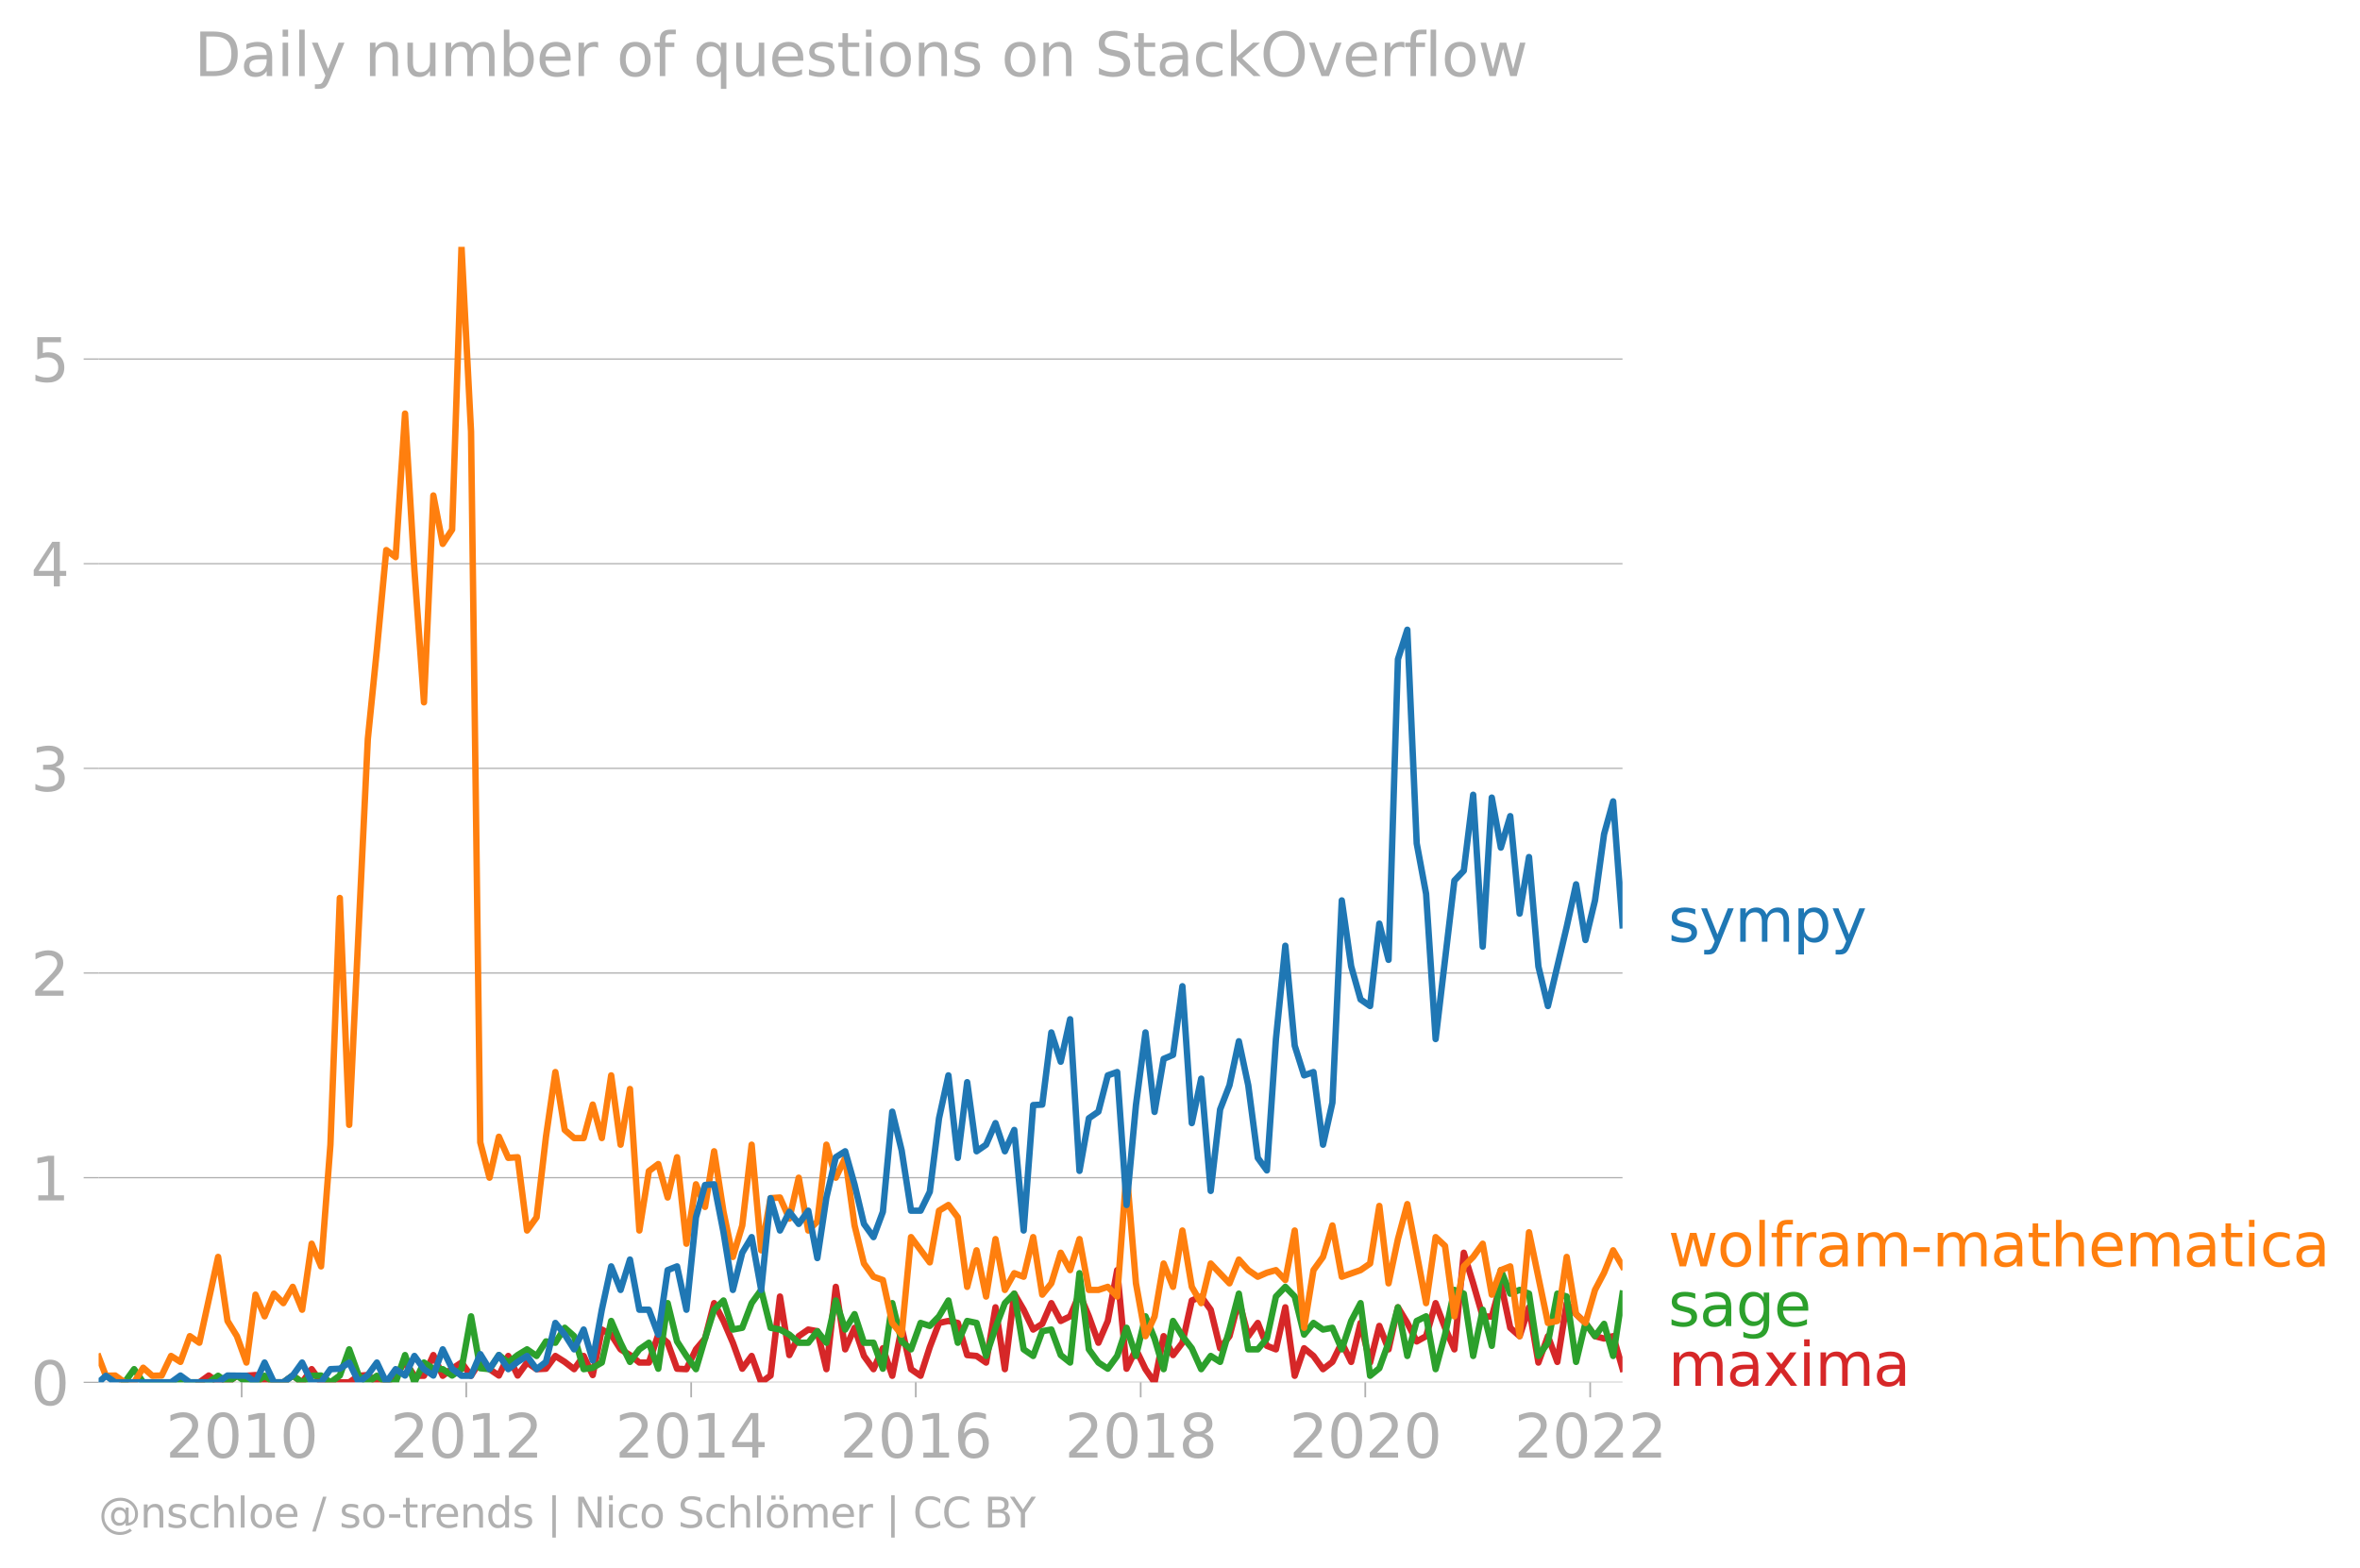 <svg xmlns:xlink="http://www.w3.org/1999/xlink" width="737.413" height="489.969" viewBox="0 0 553.06 367.477" xmlns="http://www.w3.org/2000/svg"><defs><style>*{stroke-linejoin:round;stroke-linecap:butt}</style></defs><g id="figure_1"><path d="M0 367.477h553.06V0H0v367.477z" style="fill:none" id="patch_1"/><g id="axes_1"><path d="M23.108 323.95h357.12V57.838H23.108V323.95z" style="fill:none" id="patch_2"/><g id="matplotlib.axis_1"><g id="xtick_1"><g id="line2d_1"><defs><path id="m2ed4cadabf" d="M0 0v3.5" style="stroke:#b0b0b0;stroke-width:.4"/></defs><use xlink:href="#m2ed4cadabf" x="56.635" y="323.95" style="fill:#b0b0b0;stroke:#b0b0b0;stroke-width:.4"/></g><g style="fill:#b0b0b0" transform="matrix(.14 0 0 -.14 38.82 341.588)" id="text_1"><defs><path id="DejaVuSans-32" d="M1228 531h2203V0H469v531q359 372 979 998 621 627 780 809 303 340 423 576 121 236 121 464 0 372-261 606-261 235-680 235-297 0-627-103-329-103-704-313v638q381 153 712 231 332 78 607 78 725 0 1156-363 431-362 431-968 0-288-108-546-107-257-392-607-78-91-497-524-418-433-1181-1211z" transform="scale(.016)"/><path id="DejaVuSans-30" d="M2034 4250q-487 0-733-480-245-479-245-1442 0-959 245-1439 246-480 733-480 491 0 736 480 246 480 246 1439 0 963-246 1442-245 480-736 480zm0 500q785 0 1199-621 414-620 414-1801 0-1178-414-1799Q2819-91 2034-91q-784 0-1198 620-414 621-414 1799 0 1181 414 1801 414 621 1198 621z" transform="scale(.016)"/><path id="DejaVuSans-31" d="M794 531h1031v3560L703 3866v575l1116 225h631V531h1031V0H794v531z" transform="scale(.016)"/></defs><use xlink:href="#DejaVuSans-32"/><use xlink:href="#DejaVuSans-30" x="63.623"/><use xlink:href="#DejaVuSans-31" x="127.246"/><use xlink:href="#DejaVuSans-30" x="190.869"/></g></g><g id="xtick_2"><use xlink:href="#m2ed4cadabf" x="109.269" y="323.95" style="fill:#b0b0b0;stroke:#b0b0b0;stroke-width:.4" id="line2d_2"/><g style="fill:#b0b0b0" transform="matrix(.14 0 0 -.14 91.454 341.588)" id="text_2"><use xlink:href="#DejaVuSans-32"/><use xlink:href="#DejaVuSans-30" x="63.623"/><use xlink:href="#DejaVuSans-31" x="127.246"/><use xlink:href="#DejaVuSans-32" x="190.869"/></g></g><g id="xtick_3"><use xlink:href="#m2ed4cadabf" x="161.975" y="323.95" style="fill:#b0b0b0;stroke:#b0b0b0;stroke-width:.4" id="line2d_3"/><g style="fill:#b0b0b0" transform="matrix(.14 0 0 -.14 144.16 341.588)" id="text_3"><defs><path id="DejaVuSans-34" d="M2419 4116 825 1625h1594v2491zm-166 550h794V1625h666v-525h-666V0h-628v1100H313v609l1940 2957z" transform="scale(.016)"/></defs><use xlink:href="#DejaVuSans-32"/><use xlink:href="#DejaVuSans-30" x="63.623"/><use xlink:href="#DejaVuSans-31" x="127.246"/><use xlink:href="#DejaVuSans-34" x="190.869"/></g></g><g id="xtick_4"><use xlink:href="#m2ed4cadabf" x="214.61" y="323.95" style="fill:#b0b0b0;stroke:#b0b0b0;stroke-width:.4" id="line2d_4"/><g style="fill:#b0b0b0" transform="matrix(.14 0 0 -.14 196.795 341.588)" id="text_4"><defs><path id="DejaVuSans-36" d="M2113 2584q-425 0-674-291-248-290-248-796 0-503 248-796 249-292 674-292t673 292q248 293 248 796 0 506-248 796-248 291-673 291zm1253 1979v-575q-238 112-480 171-242 60-480 60-625 0-955-422-329-422-376-1275 184 272 462 417 279 145 613 145 703 0 1111-427 408-426 408-1160 0-719-425-1154Q2819-91 2113-91q-810 0-1238 620-428 621-428 1799 0 1106 525 1764t1409 658q238 0 480-47t505-140z" transform="scale(.016)"/></defs><use xlink:href="#DejaVuSans-32"/><use xlink:href="#DejaVuSans-30" x="63.623"/><use xlink:href="#DejaVuSans-31" x="127.246"/><use xlink:href="#DejaVuSans-36" x="190.869"/></g></g><g id="xtick_5"><use xlink:href="#m2ed4cadabf" x="267.316" y="323.95" style="fill:#b0b0b0;stroke:#b0b0b0;stroke-width:.4" id="line2d_5"/><g style="fill:#b0b0b0" transform="matrix(.14 0 0 -.14 249.501 341.588)" id="text_5"><defs><path id="DejaVuSans-38" d="M2034 2216q-450 0-708-241-257-241-257-662 0-422 257-663 258-241 708-241t709 242q260 243 260 662 0 421-258 662-257 241-711 241zm-631 268q-406 100-633 378-226 279-226 679 0 559 398 884 399 325 1092 325 697 0 1094-325t397-884q0-400-227-679-226-278-629-378 456-106 710-416 255-309 255-755 0-679-414-1042Q2806-91 2034-91q-771 0-1186 362-414 363-414 1042 0 446 256 755 257 310 713 416zm-231 997q0-362 226-565 227-203 636-203 407 0 636 203 230 203 230 565 0 363-230 566-229 203-636 203-409 0-636-203-226-203-226-566z" transform="scale(.016)"/></defs><use xlink:href="#DejaVuSans-32"/><use xlink:href="#DejaVuSans-30" x="63.623"/><use xlink:href="#DejaVuSans-31" x="127.246"/><use xlink:href="#DejaVuSans-38" x="190.869"/></g></g><g id="xtick_6"><use xlink:href="#m2ed4cadabf" x="319.95" y="323.95" style="fill:#b0b0b0;stroke:#b0b0b0;stroke-width:.4" id="line2d_6"/><g style="fill:#b0b0b0" transform="matrix(.14 0 0 -.14 302.135 341.588)" id="text_6"><use xlink:href="#DejaVuSans-32"/><use xlink:href="#DejaVuSans-30" x="63.623"/><use xlink:href="#DejaVuSans-32" x="127.246"/><use xlink:href="#DejaVuSans-30" x="190.869"/></g></g><g id="xtick_7"><use xlink:href="#m2ed4cadabf" x="372.657" y="323.95" style="fill:#b0b0b0;stroke:#b0b0b0;stroke-width:.4" id="line2d_7"/><g style="fill:#b0b0b0" transform="matrix(.14 0 0 -.14 354.842 341.588)" id="text_7"><use xlink:href="#DejaVuSans-32"/><use xlink:href="#DejaVuSans-30" x="63.623"/><use xlink:href="#DejaVuSans-32" x="127.246"/><use xlink:href="#DejaVuSans-32" x="190.869"/></g></g></g><g id="matplotlib.axis_2"><g id="ytick_1"><path d="M23.108 323.95h357.12" clip-path="url(#p74dbc0245b)" style="fill:none;stroke:#b0b0b0;stroke-width:.3;stroke-linecap:square" id="line2d_8"/><g id="line2d_9"><defs><path id="m3fc665260a" d="M0 0h-3.5" style="stroke:#b0b0b0;stroke-width:.3"/></defs><use xlink:href="#m3fc665260a" x="23.108" y="323.95" style="fill:#b0b0b0;stroke:#b0b0b0;stroke-width:.3"/></g><use xlink:href="#DejaVuSans-30" style="fill:#b0b0b0" transform="matrix(.14 0 0 -.14 7.2 329.269)" id="text_8"/></g><g id="ytick_2"><path d="M23.108 275.988h357.12" clip-path="url(#p74dbc0245b)" style="fill:none;stroke:#b0b0b0;stroke-width:.3;stroke-linecap:square" id="line2d_10"/><use xlink:href="#m3fc665260a" x="23.108" y="275.988" style="fill:#b0b0b0;stroke:#b0b0b0;stroke-width:.3" id="line2d_11"/><use xlink:href="#DejaVuSans-31" style="fill:#b0b0b0" transform="matrix(.14 0 0 -.14 7.2 281.307)" id="text_9"/></g><g id="ytick_3"><path d="M23.108 228.026h357.12" clip-path="url(#p74dbc0245b)" style="fill:none;stroke:#b0b0b0;stroke-width:.3;stroke-linecap:square" id="line2d_12"/><use xlink:href="#m3fc665260a" x="23.108" y="228.026" style="fill:#b0b0b0;stroke:#b0b0b0;stroke-width:.3" id="line2d_13"/><use xlink:href="#DejaVuSans-32" style="fill:#b0b0b0" transform="matrix(.14 0 0 -.14 7.2 233.345)" id="text_10"/></g><g id="ytick_4"><path d="M23.108 180.064h357.12" clip-path="url(#p74dbc0245b)" style="fill:none;stroke:#b0b0b0;stroke-width:.3;stroke-linecap:square" id="line2d_14"/><use xlink:href="#m3fc665260a" x="23.108" y="180.064" style="fill:#b0b0b0;stroke:#b0b0b0;stroke-width:.3" id="line2d_15"/><g style="fill:#b0b0b0" transform="matrix(.14 0 0 -.14 7.2 185.383)" id="text_11"><defs><path id="DejaVuSans-33" d="M2597 2516q453-97 707-404 255-306 255-756 0-690-475-1069Q2609-91 1734-91q-293 0-604 58T488 141v609q262-153 574-231 313-78 654-78 593 0 904 234t311 681q0 413-289 645-289 233-804 233h-544v519h569q465 0 712 186t247 536q0 359-255 551-254 193-729 193-260 0-557-57-297-56-653-174v562q360 100 674 150t592 50q719 0 1137-327 419-326 419-882 0-388-222-655t-631-370z" transform="scale(.016)"/></defs><use xlink:href="#DejaVuSans-33"/></g></g><g id="ytick_5"><path d="M23.108 132.102h357.12" clip-path="url(#p74dbc0245b)" style="fill:none;stroke:#b0b0b0;stroke-width:.3;stroke-linecap:square" id="line2d_16"/><use xlink:href="#m3fc665260a" x="23.108" y="132.102" style="fill:#b0b0b0;stroke:#b0b0b0;stroke-width:.3" id="line2d_17"/><use xlink:href="#DejaVuSans-34" style="fill:#b0b0b0" transform="matrix(.14 0 0 -.14 7.2 137.42)" id="text_12"/></g><g id="ytick_6"><path d="M23.108 84.14h357.12" clip-path="url(#p74dbc0245b)" style="fill:none;stroke:#b0b0b0;stroke-width:.3;stroke-linecap:square" id="line2d_18"/><use xlink:href="#m3fc665260a" x="23.108" y="84.14" style="fill:#b0b0b0;stroke:#b0b0b0;stroke-width:.3" id="line2d_19"/><g style="fill:#b0b0b0" transform="matrix(.14 0 0 -.14 7.2 89.458)" id="text_13"><defs><path id="DejaVuSans-35" d="M691 4666h2478v-532H1269V2991q137 47 274 70 138 23 276 23 781 0 1237-428 457-428 457-1159 0-753-469-1171Q2575-91 1722-91q-294 0-599 50Q819 9 494 109v635q281-153 581-228t634-75q541 0 856 284 316 284 316 772 0 487-316 771-315 285-856 285-253 0-505-56-251-56-513-175v2344z" transform="scale(.016)"/></defs><use xlink:href="#DejaVuSans-35"/></g></g></g><path d="m46.72 323.95 2.2-1.599 2.199 1.599h2.2l2.198-1.547h2.235l2.127-.166 2.127 1.713h4.399l2.199-1.599 2.199 1.599 2.235-3.095 2.2 3.095h6.596l2.236-1.547 2.127-.166 2.127 1.713h2.199l2.199-1.547 2.199-3.25 2.199 3.25h2.235l2.2-4.848 2.198 4.848 2.2-1.65 2.199-1.445 2.235 3.095 2.163-3.415 2.163 1.867 2.199 1.496 2.199-4.59 2.2 4.59 2.198-3.043 2.235 1.547 2.2-.103 2.199-2.99 2.199 1.392 2.199 1.701 2.235-3.094 2.127 4.476 2.127-10.664 2.199 1.186 2.2 3.455 2.198 1.34 2.2 1.754h2.234l2.2-6.55 2.199 1.909 2.199 6.085 2.199.103 2.235-4.641 2.127-2.542 2.127-8.288 2.2 4.177 2.198 5.106 2.2 6.085 2.198-2.99 2.236 6.188 2.199-1.599 2.199-18.514 2.199 13.718 2.199-4.435 2.235-1.547 2.127.386 2.127 8.896 2.2-19.287 2.198 14.646 2.2-5.054 2.199 6.601 2.235 3.094 2.199-4.899 2.199 6.447 2.2-11.243 2.198 9.695 2.235 1.548 2.163-6.723 2.163-5.655 2.2-.464 2.199.464 2.199 7.53 2.199.206 2.235 1.547 2.2-12.944 2.198 14.491 2.2-17.689 2.198 3.765 2.236 4.642 2.127-1.327 2.127-4.862 2.199 4.177 2.199-1.083 2.199-5.312 2.199 5.312 2.235 6.189 2.2-5.106 2.198-11.913 2.2 23.104 2.199-4.538 2.235 4.641 2.127 3.095 2.127-10.83 2.199 4.435 2.199-2.888 2.199-9.902 2.2-.928 2.234 3.094 2.2 9.025 2.199-2.836 2.199-8.355 2.199 8.355 2.235-3.095 2.127 5.36 2.127.829 2.199-9.85 2.2 16.039 2.198-6.447 2.2 1.805 2.234 3.094 2.2-1.701 2.199-4.487 2.199 4.487 2.199-9.129 2.235 9.283 2.163-8.59 2.163 5.496 2.2-9.85 2.198 3.661 2.2 4.332 2.199-1.237 2.235-7.736 2.199 5.776 2.199 5.054 2.199-22.64 2.2 7.168 2.234 7.736 2.127.055 2.127-7.79 2.2 10.417 2.198 1.96 2.2-6.756 2.199 12.944 2.235-6.188 2.199 6.034 2.199-13.77 2.2 2.578 2.198 2.063 2.235 3.095 2.127.552 2.127-.552 2.2 7.632h0" clip-path="url(#p74dbc0245b)" style="fill:none;stroke:#d62728;stroke-width:1.5;stroke-linecap:square" id="line2d_20"/><path d="m29.2 323.95 2.235-3.095 2.127 3.095H48.92l2.199-1.547 2.2 1.547 2.198-1.547 2.235 1.547h2.127l2.127-1.547 2.2 1.547h2.199l2.199-1.599 2.199 1.599 2.235-1.547 2.2-.052 2.198 1.599 2.2-1.599 2.198-6.137 2.236 6.189 2.127 1.547 2.127-1.547 2.199 1.547h2.199l2.199-6.395 2.199 6.395 2.235-4.642 2.2 1.444 2.198.103 2.2 1.496 2.199-1.496 2.235-12.377 2.163 12.164 2.163.213 2.199-3.3 2.199 1.753 2.2-1.753 2.198-1.341 2.235 1.547 2.2-3.404 2.199.31 2.199-3.507 2.199 1.96 2.235 7.735 2.127-.331 2.127-1.216 2.199-9.747 2.2 5.106 2.198 4.487 2.2-2.94 2.234-1.547 2.2 6.085 2.199-15.368 2.199 8.973 2.199 3.404 2.235 3.094 2.127-7.183 2.127-6.741 2.2-2.166 2.198 6.808 2.2-.413 2.198-5.776 2.236-3.094 2.199 8.87 2.199.413 2.199 1.186 2.199 1.908h2.235l2.127-2.708 2.127 2.708 2.2-9.902 2.198 6.808 2.2-3.61 2.199 6.704h2.235l2.199 6.085 2.199-15.368 2.2 8.973 2.198 1.857 2.235-6.189 2.163.694 2.163-2.24 2.2-3.714 2.199 9.902 2.199-5.106 2.199.464 2.235 7.736 2.2-6.601 2.198-5.776 2.2-2.218 2.198 13.048 2.236 1.547 2.127-5.802 2.127-.386 2.199 5.982 2.199 1.753 2.199-20.938 2.199 17.844 2.235 3.094 2.2 1.444 2.198-2.99 2.2-6.602 2.199 6.601 2.235-9.283 2.127 5.194 2.127 7.183 2.199-11.294 2.199 3.559 2.199 2.836 2.2 4.9 2.234-3.095 2.2 1.393 2.199-7.581 2.199-8.407 2.199 13.048h2.235l2.127-2.542 2.127-9.835 2.199-2.27 2.2 2.27 2.198 8.922 2.2-2.734 2.234 1.548 2.2-.413 2.199 5.054 2.199-6.653 2.199-4.177 2.235 17.019 2.163-1.76 2.163-5.976 2.2-8.303 2.198 11.397 2.2-8.2 2.199-1.083 2.235 12.377 2.199-8.096 2.199-10.47 2.199.877 2.2 14.595 2.234-10.83 2.127 8.454 2.127-17.737 2.2 5.518 2.198-.876 2.2.876 2.199 14.595 2.235-3.094 2.199-11.5 2.199.67 2.2 15.317 2.198-9.129 2.235 3.095 2.127-2.874 2.127 7.515 2.2-14.595h0" clip-path="url(#p74dbc0245b)" style="fill:none;stroke:#2ca02c;stroke-width:1.5;stroke-linecap:square" id="line2d_21"/><path d="m23.108 317.955 1.694 4.448L27 322.35l2.2 1.599h2.234l2.127-3.426 2.127 1.879 2.2-.052 2.198-4.59 2.2 1.393 2.199-6.034 2.235 1.547 4.398-20.113 2.2 15.007 2.198 3.559 2.235 6.188 2.127-15.913 2.127 5.083 2.2-5.312 2.199 2.218 2.199-3.816 2.199 5.363 2.235-15.472 2.2 5.312 2.198-28.519 2.2-57.812 2.198 53.17 4.363-90.398 2.127-20.997 2.199-23.31 2.199 1.65 2.199-33.626 2.199 36.72 2.235 30.943 2.2-48.478 2.198 11.346 2.2-3.352 2.199-66.27 2.235 43.32 2.163 166.56 2.163 8.27 2.199-9.593 2.199 4.951 2.2-.154 2.198 17.173 2.235-3.094 2.2-18.876 2.199-15.162 2.199 13.564 2.199 1.908h2.235l2.127-7.847 2.127 7.847 2.199-14.698 2.2 16.245 2.198-13.048 2.2 33.161 2.234-13.924 2.2-1.65 2.199 7.838 2.199-9.437 2.199 20.267 2.235-13.924 2.127 5.304 2.127-13.04 2.2 14.182 2.198 10.573 2.2-7.375 2.198-18.927 2.236 24.755 2.199-12.223 2.199-.155 2.199 4.951 2.199-9.592 2.235 12.377 2.127-2.1 2.127-18.013 2.2 7.736 2.198-4.642 2.2 15.833 2.199 8.922 2.235 3.094 2.199.774 2.199 10.056 2.2 2.734 2.198-22.847 4.398 5.922 2.163-12.11 2.2-1.341 2.199 2.888 2.199 16.297 2.199-8.561 2.235 10.83 2.2-13.46 2.198 11.913 2.2-3.92 2.198.825 2.236-9.283 2.127 13.483 2.127-2.653 2.199-7.168 2.199 4.074 2.199-7.272 2.199 11.914h2.235l2.2-.722 2.198 2.269 2.2-29.448 2.199 26.353 2.235 12.378 2.127-4.587 2.127-12.432 2.199 5.467 2.199-13.203 2.199 13.203 2.2 3.816 2.234-9.283 4.399 4.641 2.199-5.57 2.199 2.476 2.235 1.547 2.127-.94 2.127-.607 2.199 2.32 2.2-11.603 2.198 22.795 2.2-13.512 2.234-3.094 2.2-7.375 2.199 12.016 4.398-1.547 2.235-1.547 2.163-13.498 2.163 18.14 2.2-10.367 2.198-8.2 4.399 23.208 2.235-15.472 2.199 2.063 2.199 16.503 2.199-11.707 2.2-2.217 2.234-3.095 2.127 11.936 2.127-5.747 2.2-.877 2.198 16.349 2.2-24.342 4.434 21.247 2.199-.464 2.199-15.007 2.2 13.408 2.198 2.063 2.235-7.735 2.127-4.034 2.127-5.25 2.2 3.765h0" clip-path="url(#p74dbc0245b)" style="fill:none;stroke:#ff7f0e;stroke-width:1.5;stroke-linecap:square" id="line2d_22"/><g style="fill:#1f77b4" transform="matrix(.14 0 0 -.14 390.941 220.698)" id="text_14"><defs><path id="DejaVuSans-73" d="M2834 3397v-544q-243 125-506 187-262 63-544 63-428 0-642-131t-214-394q0-200 153-314t616-217l197-44q612-131 870-370t258-667q0-488-386-773Q2250-91 1575-91q-281 0-586 55T347 128v594q319-166 628-249 309-82 613-82 406 0 624 139 219 139 219 392 0 234-158 359-157 125-692 241l-200 47q-534 112-772 345-237 233-237 639 0 494 350 762 350 269 994 269 318 0 599-47 282-46 519-140z" transform="scale(.016)"/><path id="DejaVuSans-79" d="M2059-325q-243-625-475-815-231-191-618-191H506v481h338q237 0 368 113 132 112 291 531l103 262L191 3500h609L1894 763l1094 2737h609L2059-325z" transform="scale(.016)"/><path id="DejaVuSans-6d" d="M3328 2828q216 388 516 572t706 184q547 0 844-383 297-382 297-1088V0h-578v2094q0 503-179 746-178 244-543 244-447 0-707-297-259-296-259-809V0h-578v2094q0 506-178 748t-550 242q-441 0-701-298-259-298-259-808V0H581v3500h578v-544q197 322 472 475t653 153q382 0 649-194 267-193 395-562z" transform="scale(.016)"/><path id="DejaVuSans-70" d="M1159 525v-1856H581v4831h578v-531q182 312 458 463 277 152 661 152 638 0 1036-506 399-506 399-1331T3314 415Q2916-91 2278-91q-384 0-661 152-276 152-458 464zm1957 1222q0 634-261 995t-717 361q-457 0-718-361t-261-995q0-634 261-995t718-361q456 0 717 361t261 995z" transform="scale(.016)"/></defs><use xlink:href="#DejaVuSans-73"/><use xlink:href="#DejaVuSans-79" x="52.1"/><use xlink:href="#DejaVuSans-6d" x="111.279"/><use xlink:href="#DejaVuSans-70" x="208.691"/><use xlink:href="#DejaVuSans-79" x="272.168"/></g><g style="fill:#ff7f0e" transform="matrix(.14 0 0 -.14 390.941 296.76)" id="text_15"><defs><path id="DejaVuSans-77" d="M269 3500h575l719-2731 715 2731h678l719-2731 716 2731h575L4050 0h-678l-753 2869L1863 0h-679L269 3500z" transform="scale(.016)"/><path id="DejaVuSans-6f" d="M1959 3097q-462 0-731-361t-269-989q0-628 267-989 268-361 733-361 460 0 728 362 269 363 269 988 0 622-269 986-268 364-728 364zm0 487q750 0 1178-488 429-487 429-1349 0-859-429-1349Q2709-91 1959-91q-753 0-1180 489-426 490-426 1349 0 862 426 1349 427 488 1180 488z" transform="scale(.016)"/><path id="DejaVuSans-6c" d="M603 4863h575V0H603v4863z" transform="scale(.016)"/><path id="DejaVuSans-66" d="M2375 4863v-479h-550q-309 0-430-125-120-125-120-450v-309h947v-447h-947V0H697v3053H147v447h550v244q0 584 272 851 272 268 862 268h544z" transform="scale(.016)"/><path id="DejaVuSans-72" d="M2631 2963q-97 56-211 82-114 27-251 27-488 0-749-317t-261-911V0H581v3500h578v-544q182 319 472 473 291 155 707 155 59 0 131-8 72-7 159-23l3-590z" transform="scale(.016)"/><path id="DejaVuSans-61" d="M2194 1759q-697 0-966-159t-269-544q0-306 202-486 202-179 548-179 479 0 768 339t289 901v128h-572zm1147 238V0h-575v531q-197-318-491-470T1556-91q-537 0-855 302-317 302-317 808 0 590 395 890 396 300 1180 300h807v57q0 397-261 614t-733 217q-300 0-585-72-284-72-546-216v532q315 122 612 182 297 61 578 61 760 0 1135-394 375-393 375-1193z" transform="scale(.016)"/><path id="DejaVuSans-2d" d="M313 2009h1684v-512H313v512z" transform="scale(.016)"/><path id="DejaVuSans-74" d="M1172 4494v-994h1184v-447H1172V1153q0-428 117-550t477-122h590V0h-590q-666 0-919 248-253 249-253 905v1900H172v447h422v994h578z" transform="scale(.016)"/><path id="DejaVuSans-68" d="M3513 2113V0h-575v2094q0 497-194 743-194 247-581 247-466 0-735-297-269-296-269-809V0H581v4863h578V2956q207 316 486 472 280 156 646 156 603 0 912-373 310-373 310-1098z" transform="scale(.016)"/><path id="DejaVuSans-65" d="M3597 1894v-281H953q38-594 358-905t892-311q331 0 642 81t618 244V178Q3153 47 2828-22t-659-69q-838 0-1327 487-489 488-489 1320 0 859 464 1363 464 505 1252 505 706 0 1117-455 411-454 411-1235zm-575 169q-6 471-264 752-258 282-683 282-481 0-770-272t-333-766l2050 4z" transform="scale(.016)"/><path id="DejaVuSans-69" d="M603 3500h575V0H603v3500zm0 1363h575v-729H603v729z" transform="scale(.016)"/><path id="DejaVuSans-63" d="M3122 3366v-538q-244 135-489 202t-495 67q-560 0-870-355-309-354-309-995t309-996q310-354 870-354 250 0 495 67t489 202V134Q2881 22 2623-34q-257-57-548-57-791 0-1257 497-465 497-465 1341 0 856 470 1346 471 491 1290 491 265 0 518-55 253-54 491-163z" transform="scale(.016)"/></defs><use xlink:href="#DejaVuSans-77"/><use xlink:href="#DejaVuSans-6f" x="81.787"/><use xlink:href="#DejaVuSans-6c" x="142.969"/><use xlink:href="#DejaVuSans-66" x="170.752"/><use xlink:href="#DejaVuSans-72" x="205.957"/><use xlink:href="#DejaVuSans-61" x="247.07"/><use xlink:href="#DejaVuSans-6d" x="308.35"/><use xlink:href="#DejaVuSans-2d" x="405.762"/><use xlink:href="#DejaVuSans-6d" x="441.846"/><use xlink:href="#DejaVuSans-61" x="539.258"/><use xlink:href="#DejaVuSans-74" x="600.537"/><use xlink:href="#DejaVuSans-68" x="639.746"/><use xlink:href="#DejaVuSans-65" x="703.125"/><use xlink:href="#DejaVuSans-6d" x="764.648"/><use xlink:href="#DejaVuSans-61" x="862.061"/><use xlink:href="#DejaVuSans-74" x="923.34"/><use xlink:href="#DejaVuSans-69" x="962.549"/><use xlink:href="#DejaVuSans-63" x="990.332"/><use xlink:href="#DejaVuSans-61" x="1045.313"/></g><g style="fill:#2ca02c" transform="matrix(.14 0 0 -.14 390.941 310.76)" id="text_16"><defs><path id="DejaVuSans-67" d="M2906 1791q0 625-258 968-257 344-723 344-462 0-720-344-258-343-258-968 0-622 258-966t720-344q466 0 723 344 258 344 258 966zm575-1357q0-893-397-1329-396-436-1215-436-303 0-572 45t-522 139v559q253-137 500-202 247-66 503-66 566 0 847 295t281 892v285q-178-310-456-463T1784 0Q1141 0 747 490 353 981 353 1791q0 812 394 1302 394 491 1037 491 388 0 666-153t456-462v531h575V434z" transform="scale(.016)"/></defs><use xlink:href="#DejaVuSans-73"/><use xlink:href="#DejaVuSans-61" x="52.1"/><use xlink:href="#DejaVuSans-67" x="113.379"/><use xlink:href="#DejaVuSans-65" x="176.855"/></g><g style="fill:#d62728" transform="matrix(.14 0 0 -.14 390.941 324.76)" id="text_17"><defs><path id="DejaVuSans-78" d="M3513 3500 2247 1797 3578 0h-678L1881 1375 863 0H184l1360 1831L300 3500h678l928-1247 928 1247h679z" transform="scale(.016)"/></defs><use xlink:href="#DejaVuSans-6d"/><use xlink:href="#DejaVuSans-61" x="97.412"/><use xlink:href="#DejaVuSans-78" x="158.691"/><use xlink:href="#DejaVuSans-69" x="217.871"/><use xlink:href="#DejaVuSans-6d" x="245.654"/><use xlink:href="#DejaVuSans-61" x="343.066"/></g><g style="fill:#b0b0b0" transform="matrix(.097 0 0 -.097 23.108 357.986)" id="text_18"><defs><path id="DejaVuSans-40" d="M2381 1678q0-447 222-702 222-254 610-254 384 0 604 256 221 256 221 700 0 438-225 695-225 258-607 258-378 0-602-256-223-256-223-697zm1703-934q-187-241-429-355t-564-114q-538 0-874 389t-336 1014q0 625 337 1015 338 391 873 391 322 0 565-117 244-117 428-354v409h447V722q457 69 714 417 258 349 258 902 0 334-99 628-98 294-298 544-325 409-792 626t-1017 217q-384 0-738-102-353-101-653-301-490-319-767-836-276-517-276-1120 0-497 179-932 180-434 521-765 328-325 759-495 431-171 922-171 403 0 792 136t714 389l281-347q-390-303-851-464t-936-161q-578 0-1091 205-512 205-912 595Q841 78 631 592q-209 514-209 1105 0 569 212 1084 213 516 607 907 403 396 931 607t1119 211q662 0 1229-272 568-271 952-771 234-307 357-666 124-359 124-744 0-822-497-1297T4084 263v481z" transform="scale(.016)"/><path id="DejaVuSans-6e" d="M3513 2113V0h-575v2094q0 497-194 743-194 247-581 247-466 0-735-297-269-296-269-809V0H581v3500h578v-544q207 316 486 472 280 156 646 156 603 0 912-373 310-373 310-1098z" transform="scale(.016)"/><path id="DejaVuSans-2f" d="M1625 4666h531L531-594H0l1625 5260z" transform="scale(.016)"/><path id="DejaVuSans-64" d="M2906 2969v1894h575V0h-575v525q-181-312-458-464-276-152-664-152-634 0-1033 506-398 507-398 1332t398 1331q399 506 1033 506 388 0 664-152 277-151 458-463zM947 1747q0-634 261-995t717-361q456 0 718 361 263 361 263 995t-263 995q-262 361-718 361t-717-361q-261-361-261-995z" transform="scale(.016)"/><path id="DejaVuSans-7c" d="M1344 4891v-6400H813v6400h531z" transform="scale(.016)"/><path id="DejaVuSans-4e" d="M628 4666h850L3547 763v3903h612V0h-850L1241 3903V0H628v4666z" transform="scale(.016)"/><path id="DejaVuSans-53" d="M3425 4513v-616q-359 172-678 256-319 85-616 85-515 0-795-200t-280-569q0-310 186-468 186-157 705-254l381-78q706-135 1042-474t336-907q0-679-455-1029Q2797-91 1919-91q-331 0-705 75-373 75-773 222v650q384-215 753-325 369-109 725-109 540 0 834 212 294 213 294 607 0 343-211 537t-692 291l-385 75q-706 140-1022 440-315 300-315 835 0 619 436 975t1201 356q329 0 669-60 341-59 697-177z" transform="scale(.016)"/><path id="DejaVuSans-f6" d="M1959 3097q-462 0-731-361t-269-989q0-628 267-989 268-361 733-361 460 0 728 362 269 363 269 988 0 622-269 986-268 364-728 364zm0 487q750 0 1178-488 429-487 429-1349 0-859-429-1349Q2709-91 1959-91q-753 0-1180 489-426 490-426 1349 0 862 426 1349 427 488 1180 488zm295 1266h634v-631h-634v631zm-1222 0h634v-631h-634v631z" transform="scale(.016)"/><path id="DejaVuSans-43" d="M4122 4306v-665q-319 297-680 443-361 147-767 147-800 0-1225-489t-425-1414q0-922 425-1411t1225-489q406 0 767 147t680 444V359q-331-225-702-338-370-112-782-112-1060 0-1670 648-609 649-609 1771 0 1125 609 1773 610 649 1670 649 418 0 788-111 371-111 696-333z" transform="scale(.016)"/><path id="DejaVuSans-42" d="M1259 2228V519h1013q509 0 754 211 246 211 246 645 0 438-246 645-245 208-754 208H1259zm0 1919V2741h935q462 0 688 173 227 174 227 530 0 353-227 528-226 175-688 175h-935zm-631 519h1613q722 0 1112-300 391-300 391-853 0-429-200-682t-588-315q466-100 724-418 258-317 258-792 0-625-425-966Q3088 0 2303 0H628v4666z" transform="scale(.016)"/><path id="DejaVuSans-59" d="M-13 4666h679l1293-1919 1285 1919h678L2272 2222V0h-634v2222L-13 4666z" transform="scale(.016)"/></defs><use xlink:href="#DejaVuSans-40"/><use xlink:href="#DejaVuSans-6e" x="100"/><use xlink:href="#DejaVuSans-73" x="163.379"/><use xlink:href="#DejaVuSans-63" x="215.479"/><use xlink:href="#DejaVuSans-68" x="270.459"/><use xlink:href="#DejaVuSans-6c" x="333.838"/><use xlink:href="#DejaVuSans-6f" x="361.621"/><use xlink:href="#DejaVuSans-65" x="422.803"/><use xlink:href="#DejaVuSans-20" x="484.326"/><use xlink:href="#DejaVuSans-2f" x="516.113"/><use xlink:href="#DejaVuSans-20" x="549.805"/><use xlink:href="#DejaVuSans-73" x="581.592"/><use xlink:href="#DejaVuSans-6f" x="633.691"/><use xlink:href="#DejaVuSans-2d" x="696.748"/><use xlink:href="#DejaVuSans-74" x="732.832"/><use xlink:href="#DejaVuSans-72" x="772.041"/><use xlink:href="#DejaVuSans-65" x="810.904"/><use xlink:href="#DejaVuSans-6e" x="872.428"/><use xlink:href="#DejaVuSans-64" x="935.807"/><use xlink:href="#DejaVuSans-73" x="999.283"/><use xlink:href="#DejaVuSans-20" x="1051.383"/><use xlink:href="#DejaVuSans-7c" x="1083.17"/><use xlink:href="#DejaVuSans-20" x="1116.861"/><use xlink:href="#DejaVuSans-4e" x="1148.648"/><use xlink:href="#DejaVuSans-69" x="1223.453"/><use xlink:href="#DejaVuSans-63" x="1251.236"/><use xlink:href="#DejaVuSans-6f" x="1306.217"/><use xlink:href="#DejaVuSans-20" x="1367.398"/><use xlink:href="#DejaVuSans-53" x="1399.186"/><use xlink:href="#DejaVuSans-63" x="1462.662"/><use xlink:href="#DejaVuSans-68" x="1517.643"/><use xlink:href="#DejaVuSans-6c" x="1581.021"/><use xlink:href="#DejaVuSans-f6" x="1608.805"/><use xlink:href="#DejaVuSans-6d" x="1669.986"/><use xlink:href="#DejaVuSans-65" x="1767.398"/><use xlink:href="#DejaVuSans-72" x="1828.922"/><use xlink:href="#DejaVuSans-20" x="1870.035"/><use xlink:href="#DejaVuSans-7c" x="1901.822"/><use xlink:href="#DejaVuSans-20" x="1935.514"/><use xlink:href="#DejaVuSans-43" x="1967.301"/><use xlink:href="#DejaVuSans-43" x="2037.125"/><use xlink:href="#DejaVuSans-20" x="2106.949"/><use xlink:href="#DejaVuSans-42" x="2138.736"/><use xlink:href="#DejaVuSans-59" x="2201.84"/></g><g style="fill:#b0b0b0" transform="matrix(.14 0 0 -.14 45.522 17.838)" id="text_19"><defs><path id="DejaVuSans-44" d="M1259 4147V519h763q966 0 1414 437 448 438 448 1382 0 937-448 1373t-1414 436h-763zm-631 519h1297q1356 0 1990-564 635-564 635-1764 0-1207-638-1773Q3275 0 1925 0H628v4666z" transform="scale(.016)"/><path id="DejaVuSans-75" d="M544 1381v2119h575V1403q0-497 193-746 194-248 582-248 465 0 735 297 271 297 271 810v1984h575V0h-575v538q-209-319-486-474-276-155-642-155-603 0-916 375-312 375-312 1097zm1447 2203z" transform="scale(.016)"/><path id="DejaVuSans-62" d="M3116 1747q0 634-261 995t-717 361q-457 0-718-361t-261-995q0-634 261-995t718-361q456 0 717 361t261 995zM1159 2969q182 312 458 463 277 152 661 152 638 0 1036-506 399-506 399-1331T3314 415Q2916-91 2278-91q-384 0-661 152-276 152-458 464V0H581v4863h578V2969z" transform="scale(.016)"/><path id="DejaVuSans-71" d="M947 1747q0-634 261-995t717-361q456 0 718 361 263 361 263 995t-263 995q-262 361-718 361t-717-361q-261-361-261-995zM2906 525q-181-312-458-464-276-152-664-152-634 0-1033 506-398 507-398 1332t398 1331q399 506 1033 506 388 0 664-152 277-151 458-463v531h575v-4831h-575V525z" transform="scale(.016)"/><path id="DejaVuSans-6b" d="M581 4863h578V1991l1716 1509h734L1753 1863 3688 0h-750L1159 1709V0H581v4863z" transform="scale(.016)"/><path id="DejaVuSans-4f" d="M2522 4238q-688 0-1093-513-404-512-404-1397 0-881 404-1394 405-512 1093-512 687 0 1089 512 402 513 402 1394 0 885-402 1397-402 513-1089 513zm0 512q981 0 1568-658 588-658 588-1764 0-1103-588-1761Q3503-91 2522-91q-984 0-1574 656-589 657-589 1763t589 1764q590 658 1574 658z" transform="scale(.016)"/><path id="DejaVuSans-76" d="M191 3500h609L1894 563l1094 2937h609L2284 0h-781L191 3500z" transform="scale(.016)"/></defs><use xlink:href="#DejaVuSans-44"/><use xlink:href="#DejaVuSans-61" x="77.002"/><use xlink:href="#DejaVuSans-69" x="138.281"/><use xlink:href="#DejaVuSans-6c" x="166.064"/><use xlink:href="#DejaVuSans-79" x="193.848"/><use xlink:href="#DejaVuSans-20" x="253.027"/><use xlink:href="#DejaVuSans-6e" x="284.814"/><use xlink:href="#DejaVuSans-75" x="348.193"/><use xlink:href="#DejaVuSans-6d" x="411.572"/><use xlink:href="#DejaVuSans-62" x="508.984"/><use xlink:href="#DejaVuSans-65" x="572.461"/><use xlink:href="#DejaVuSans-72" x="633.984"/><use xlink:href="#DejaVuSans-20" x="675.098"/><use xlink:href="#DejaVuSans-6f" x="706.885"/><use xlink:href="#DejaVuSans-66" x="768.066"/><use xlink:href="#DejaVuSans-20" x="803.271"/><use xlink:href="#DejaVuSans-71" x="835.059"/><use xlink:href="#DejaVuSans-75" x="898.535"/><use xlink:href="#DejaVuSans-65" x="961.914"/><use xlink:href="#DejaVuSans-73" x="1023.438"/><use xlink:href="#DejaVuSans-74" x="1075.537"/><use xlink:href="#DejaVuSans-69" x="1114.746"/><use xlink:href="#DejaVuSans-6f" x="1142.529"/><use xlink:href="#DejaVuSans-6e" x="1203.711"/><use xlink:href="#DejaVuSans-73" x="1267.09"/><use xlink:href="#DejaVuSans-20" x="1319.189"/><use xlink:href="#DejaVuSans-6f" x="1350.977"/><use xlink:href="#DejaVuSans-6e" x="1412.158"/><use xlink:href="#DejaVuSans-20" x="1475.537"/><use xlink:href="#DejaVuSans-53" x="1507.324"/><use xlink:href="#DejaVuSans-74" x="1570.801"/><use xlink:href="#DejaVuSans-61" x="1610.01"/><use xlink:href="#DejaVuSans-63" x="1671.289"/><use xlink:href="#DejaVuSans-6b" x="1726.27"/><use xlink:href="#DejaVuSans-4f" x="1784.18"/><use xlink:href="#DejaVuSans-76" x="1862.891"/><use xlink:href="#DejaVuSans-65" x="1922.07"/><use xlink:href="#DejaVuSans-72" x="1983.594"/><use xlink:href="#DejaVuSans-66" x="2024.707"/><use xlink:href="#DejaVuSans-6c" x="2059.912"/><use xlink:href="#DejaVuSans-6f" x="2087.695"/><use xlink:href="#DejaVuSans-77" x="2148.877"/></g><path d="m23.108 323.95 1.694-1.547L27 323.95h13.086l2.2-1.599 2.199 1.599h6.633l2.2-1.599 4.433.052 2.127 1.547 2.127-4.642 2.2 4.642h2.199l2.199-1.599 2.199-3.043 2.235 4.642h2.2l2.198-3.095 2.2-.103 2.198-1.444 2.236 4.642 2.127-1.713 2.127-2.929 2.199 4.642 2.199-3.095 2.199 1.496 2.199-4.59 2.235 3.094 2.2 1.496 2.198-6.137 2.2 4.538 2.199 1.65h2.235l2.163-5.068 2.163 3.521 2.199-3.3 2.199 3.3 2.2-1.701 2.198-1.393 2.235 3.094 2.2-1.701 2.199-9.129 2.199 2.734 2.199 3.455 2.235-4.641 2.127 7.238 2.127-11.88 2.199-10.16 2.2 5.519 2.198-7.117 2.2 11.758h2.234l2.2 5.828 2.199-15.111 2.199-.877 2.199 10.16 2.235-21.66 2.127-7.57 2.127-.166 2.2 11.243 2.198 13.512 2.2-8.716 2.198-3.662 2.236 12.378 2.199-21.506 2.199 7.581 2.199-4.384 2.199 2.837 2.235-3.094 2.127 11.106 2.127-14.2 2.2-9.438 2.198-1.393 2.2 7.788 2.199 9.23 2.235 3.095 2.199-5.93 2.199-23.466 2.2 9.077 2.198 14.13h2.235l2.163-4.428 2.163-17.232 2.2-10.056 2.199 19.34 2.199-17.742 2.199 16.194 2.235-1.547 2.2-5.054 2.198 6.601 2.2-5.002 2.198 23.568 2.236-29.396 2.127-.11 2.127-16.909 2.199 6.86 2.199-9.954 2.199 35.533 2.199-12.326 2.235-1.547 2.2-8.51 2.198-.773 2.2 31.15 2.199-23.414 2.235-17.019 2.127 18.621 2.127-12.432 2.199-.928 2.199-16.091 2.199 32.078 2.2-10.418 2.234 26.302 2.2-19.082 2.199-5.673 2.199-10.314 2.199 10.314 2.235 17.02 2.127 2.928 2.127-30.778 2.199-21.866 2.2 23.414 2.198 6.962 2.2-.774 2.234 17.019 2.2-9.85 2.199-47.395 2.199 15.42 2.199 7.787 2.235 1.548 2.163-19.313 2.163 8.482 2.2-70.447 2.198-6.91 2.2 50.076 2.199 11.81 2.235 34.037 4.398-37.132 2.199-2.32 2.2-17.793 2.234 35.585 2.127-34.922 2.127 11.715 2.2-7.375 2.198 22.846 2.2-13.254 2.199 25.632 2.235 9.283 4.398-18.566 2.2-9.954 2.198 13.048 2.235-9.283 2.127-15.527 2.127-7.68 2.2 29.035h0" clip-path="url(#p74dbc0245b)" style="fill:none;stroke:#1f77b4;stroke-width:1.5;stroke-linecap:square" id="line2d_23"/></g></g><defs><clipPath id="p74dbc0245b"><path d="M23.108 57.838h357.12V323.95H23.108z"/></clipPath></defs></svg>